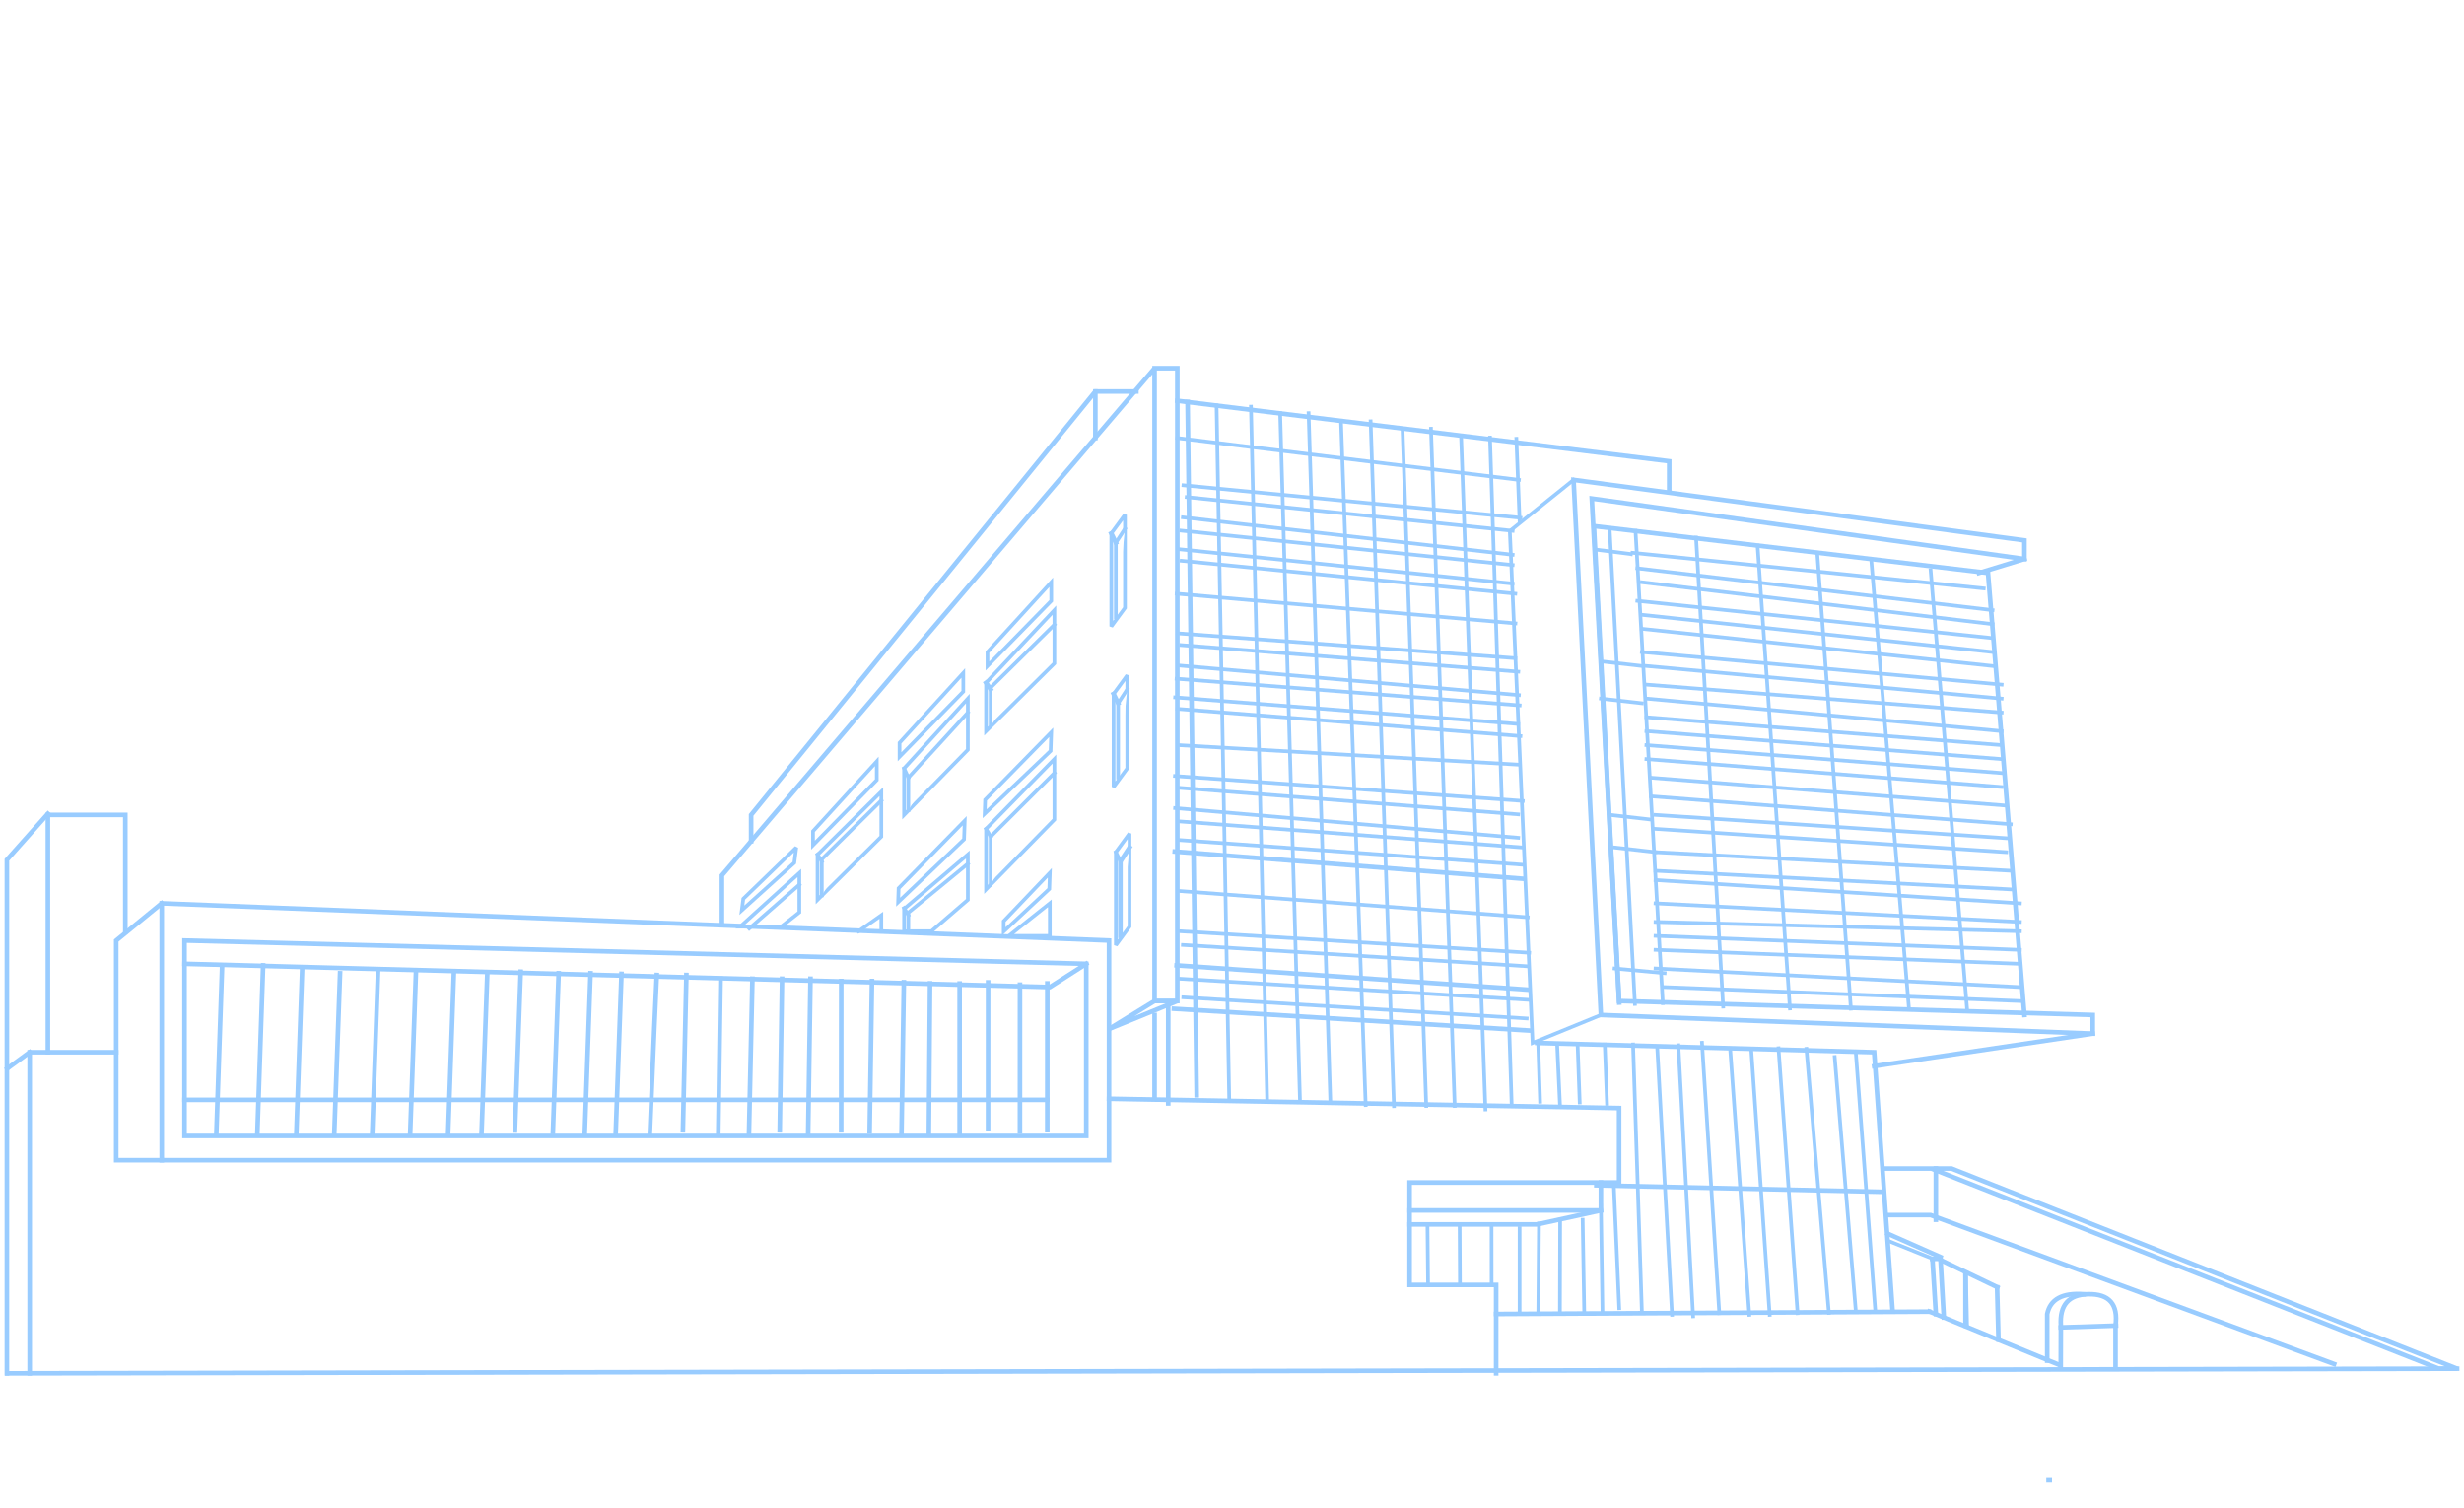 <?xml version="1.0" standalone="no"?><!-- Generator: Gravit.io --><svg xmlns="http://www.w3.org/2000/svg" xmlns:xlink="http://www.w3.org/1999/xlink" style="isolation:isolate" viewBox="-0.575 0 562.151 344.075" width="562.151" height="344.075"><g style="isolation:isolate" id="Layer 0"><line x1="238.367" y1="224.344" x2="238.359" y2="257.837" vector-effect="non-scaling-stroke" stroke-width="1.05" stroke="rgb(153,204,255)" stroke-linejoin="miter" stroke-linecap="square" stroke-miterlimit="3"/><line x1="126.886" y1="222.03" x2="125.575" y2="258.257" vector-effect="non-scaling-stroke" stroke-width="1.05" stroke="rgb(153,204,255)" stroke-linejoin="miter" stroke-linecap="square" stroke-miterlimit="3"/><line x1="134.159" y1="222.03" x2="132.848" y2="258.395" vector-effect="non-scaling-stroke" stroke-width="1.05" stroke="rgb(153,204,255)" stroke-linejoin="miter" stroke-linecap="square" stroke-miterlimit="3"/><line x1="118.227" y1="221.676" x2="116.916" y2="257.904" vector-effect="non-scaling-stroke" stroke-width="1.05" stroke="rgb(153,204,255)" stroke-linejoin="miter" stroke-linecap="square" stroke-miterlimit="3"/><line x1="110.607" y1="222.03" x2="109.297" y2="258.395" vector-effect="non-scaling-stroke" stroke-width="1.05" stroke="rgb(153,204,255)" stroke-linejoin="miter" stroke-linecap="square" stroke-miterlimit="3"/><line x1="102.988" y1="221.676" x2="101.677" y2="258.395" vector-effect="non-scaling-stroke" stroke-width="1.05" stroke="rgb(153,204,255)" stroke-linejoin="miter" stroke-linecap="square" stroke-miterlimit="3"/><line x1="85.671" y1="221.676" x2="84.36" y2="258.395" vector-effect="non-scaling-stroke" stroke-width="1.05" stroke="rgb(153,204,255)" stroke-linejoin="miter" stroke-linecap="square" stroke-miterlimit="3"/><line x1="77.012" y1="222.03" x2="75.701" y2="258.395" vector-effect="non-scaling-stroke" stroke-width="1.05" stroke="rgb(153,204,255)" stroke-linejoin="miter" stroke-linecap="square" stroke-miterlimit="3"/><line x1="68.353" y1="221.323" x2="67.043" y2="258.395" vector-effect="non-scaling-stroke" stroke-width="1.05" stroke="rgb(153,204,255)" stroke-linejoin="miter" stroke-linecap="square" stroke-miterlimit="3"/><line x1="59.458" y1="220.238" x2="58.147" y2="258.395" vector-effect="non-scaling-stroke" stroke-width="1.05" stroke="rgb(153,204,255)" stroke-linejoin="miter" stroke-linecap="square" stroke-miterlimit="3"/><line x1="50.106" y1="220.238" x2="48.796" y2="258.395" vector-effect="non-scaling-stroke" stroke-width="1.05" stroke="rgb(153,204,255)" stroke-linejoin="miter" stroke-linecap="square" stroke-miterlimit="3"/><line x1="94.329" y1="221.676" x2="93.018" y2="258.395" vector-effect="non-scaling-stroke" stroke-width="1.05" stroke="rgb(153,204,255)" stroke-linejoin="miter" stroke-linecap="square" stroke-miterlimit="3"/><line x1="198.364" y1="223.813" x2="197.833" y2="258.129" vector-effect="non-scaling-stroke" stroke-width="1.05" stroke="rgb(153,204,255)" stroke-linejoin="miter" stroke-linecap="square" stroke-miterlimit="3"/><line x1="171.09" y1="223.282" x2="170.31" y2="258.315" vector-effect="non-scaling-stroke" stroke-width="1.05" stroke="rgb(153,204,255)" stroke-linejoin="miter" stroke-linecap="square" stroke-miterlimit="3"/><line x1="163.817" y1="223.282" x2="163.297" y2="258.315" vector-effect="non-scaling-stroke" stroke-width="1.05" stroke="rgb(153,204,255)" stroke-linejoin="miter" stroke-linecap="square" stroke-miterlimit="3"/><line x1="156.024" y1="222.433" x2="155.233" y2="257.864" vector-effect="non-scaling-stroke" stroke-width="1.05" stroke="rgb(153,204,255)" stroke-linejoin="miter" stroke-linecap="square" stroke-miterlimit="3"/><path d=" M 149.27 222.433 L 148.707 234.632 L 147.7 258.395" fill="none" vector-effect="non-scaling-stroke" stroke-width="1.05" stroke="rgb(153,204,255)" stroke-linejoin="miter" stroke-linecap="square" stroke-miterlimit="3"/><line x1="141.218" y1="222.167" x2="139.907" y2="258.395" vector-effect="non-scaling-stroke" stroke-width="1.05" stroke="rgb(153,204,255)" stroke-linejoin="miter" stroke-linecap="square" stroke-miterlimit="3"/><line x1="177.843" y1="223.282" x2="177.312" y2="257.864" vector-effect="non-scaling-stroke" stroke-width="1.05" stroke="rgb(153,204,255)" stroke-linejoin="miter" stroke-linecap="square" stroke-miterlimit="3"/><line x1="184.337" y1="223.282" x2="183.806" y2="258.395" vector-effect="non-scaling-stroke" stroke-width="1.05" stroke="rgb(153,204,255)" stroke-linejoin="miter" stroke-linecap="square" stroke-miterlimit="3"/><line x1="191.351" y1="223.813" x2="191.339" y2="257.864" vector-effect="non-scaling-stroke" stroke-width="1.05" stroke="rgb(153,204,255)" stroke-linejoin="miter" stroke-linecap="square" stroke-miterlimit="3"/><line x1="205.638" y1="224.078" x2="205.106" y2="258.395" vector-effect="non-scaling-stroke" stroke-width="1.05" stroke="rgb(153,204,255)" stroke-linejoin="miter" stroke-linecap="square" stroke-miterlimit="3"/><line x1="211.612" y1="224.344" x2="211.34" y2="258.395" vector-effect="non-scaling-stroke" stroke-width="1.05" stroke="rgb(153,204,255)" stroke-linejoin="miter" stroke-linecap="square" stroke-miterlimit="3"/><line x1="218.362" y1="224.37" x2="218.362" y2="258.395" vector-effect="non-scaling-stroke" stroke-width="1.05" stroke="rgb(153,204,255)" stroke-linejoin="miter" stroke-linecap="square" stroke-miterlimit="3"/><line x1="224.856" y1="224.105" x2="224.848" y2="257.598" vector-effect="non-scaling-stroke" stroke-width="1.05" stroke="rgb(153,204,255)" stroke-linejoin="miter" stroke-linecap="square" stroke-miterlimit="3"/><line x1="232.129" y1="224.636" x2="232.121" y2="258.129" vector-effect="non-scaling-stroke" stroke-width="1.05" stroke="rgb(153,204,255)" stroke-linejoin="miter" stroke-linecap="square" stroke-miterlimit="3"/><line x1="367.623" y1="270.683" x2="368.844" y2="298.444" vector-effect="non-scaling-stroke" stroke-width="0.84" stroke="rgb(153,204,255)" stroke-linejoin="miter" stroke-linecap="square" stroke-miterlimit="3"/><line x1="360.506" y1="278.273" x2="360.868" y2="299.502" vector-effect="non-scaling-stroke" stroke-width="0.84" stroke="rgb(153,204,255)" stroke-linejoin="miter" stroke-linecap="square" stroke-miterlimit="3"/><line x1="364.662" y1="275.088" x2="365.024" y2="299.502" vector-effect="non-scaling-stroke" stroke-width="0.84" stroke="rgb(153,204,255)" stroke-linejoin="miter" stroke-linecap="square" stroke-miterlimit="3"/><line x1="372.558" y1="121.103" x2="378.793" y2="228.856" vector-effect="non-scaling-stroke" stroke-width="0.84" stroke="rgb(153,204,255)" stroke-linejoin="miter" stroke-linecap="square" stroke-miterlimit="3"/><line x1="284.825" y1="92.774" x2="288.524" y2="250.921" vector-effect="non-scaling-stroke" stroke-width="0.84" stroke="rgb(153,204,255)" stroke-linejoin="miter" stroke-linecap="square" stroke-miterlimit="3"/><line x1="439.888" y1="130.074" x2="448.198" y2="230.078" vector-effect="non-scaling-stroke" stroke-width="0.84" stroke="rgb(153,204,255)" stroke-linejoin="miter" stroke-linecap="square" stroke-miterlimit="3"/><line x1="414.037" y1="126.382" x2="421.705" y2="230.129" vector-effect="non-scaling-stroke" stroke-width="0.84" stroke="rgb(153,204,255)" stroke-linejoin="miter" stroke-linecap="square" stroke-miterlimit="3"/><line x1="426.38" y1="128.216" x2="434.952" y2="230.144" vector-effect="non-scaling-stroke" stroke-width="0.84" stroke="rgb(153,204,255)" stroke-linejoin="miter" stroke-linecap="square" stroke-miterlimit="3"/><line x1="400.404" y1="124.5" x2="407.789" y2="230.078" vector-effect="non-scaling-stroke" stroke-width="0.84" stroke="rgb(153,204,255)" stroke-linejoin="miter" stroke-linecap="square" stroke-miterlimit="3"/><line x1="366.649" y1="120.484" x2="372.425" y2="229.05" vector-effect="non-scaling-stroke" stroke-width="0.84" stroke="rgb(153,204,255)" stroke-linejoin="miter" stroke-linecap="square" stroke-miterlimit="3"/><line x1="386.378" y1="122.642" x2="392.56" y2="229.652" vector-effect="non-scaling-stroke" stroke-width="0.84" stroke="rgb(153,204,255)" stroke-linejoin="miter" stroke-linecap="square" stroke-miterlimit="3"/><line x1="363.069" y1="120.165" x2="368.844" y2="228.732" vector-effect="non-scaling-stroke" stroke-width="1.05" stroke="rgb(153,204,255)" stroke-linejoin="miter" stroke-linecap="square" stroke-miterlimit="3"/><line x1="267.892" y1="135.447" x2="345.163" y2="142.217" vector-effect="non-scaling-stroke" stroke-width="0.84" stroke="rgb(153,204,255)" stroke-linejoin="miter" stroke-linecap="square" stroke-miterlimit="3"/><line x1="268.106" y1="144.484" x2="345.14" y2="150.163" vector-effect="non-scaling-stroke" stroke-width="0.84" stroke="rgb(153,204,255)" stroke-linejoin="miter" stroke-linecap="square" stroke-miterlimit="3"/><line x1="269.429" y1="110.708" x2="346.321" y2="118.129" vector-effect="non-scaling-stroke" stroke-width="0.84" stroke="rgb(153,204,255)" stroke-linejoin="miter" stroke-linecap="square" stroke-miterlimit="3"/><line x1="267.496" y1="177.032" x2="346.851" y2="182.729" vector-effect="non-scaling-stroke" stroke-width="0.84" stroke="rgb(153,204,255)" stroke-linejoin="miter" stroke-linecap="square" stroke-miterlimit="3"/><line x1="268.54" y1="212.454" x2="348.295" y2="217.359" vector-effect="non-scaling-stroke" stroke-width="0.84" stroke="rgb(153,204,255)" stroke-linejoin="miter" stroke-linecap="square" stroke-miterlimit="3"/><line x1="268.904" y1="147.165" x2="345.82" y2="153.238" vector-effect="non-scaling-stroke" stroke-width="0.84" stroke="rgb(153,204,255)" stroke-linejoin="miter" stroke-linecap="square" stroke-miterlimit="3"/><line x1="270.168" y1="113.407" x2="344.53" y2="121.103" vector-effect="non-scaling-stroke" stroke-width="0.84" stroke="rgb(153,204,255)" stroke-linejoin="miter" stroke-linecap="square" stroke-miterlimit="3"/><line x1="268.293" y1="179.714" x2="345.795" y2="185.786" vector-effect="non-scaling-stroke" stroke-width="0.84" stroke="rgb(153,204,255)" stroke-linejoin="miter" stroke-linecap="square" stroke-miterlimit="3"/><line x1="269.299" y1="215.583" x2="347.578" y2="220.423" vector-effect="non-scaling-stroke" stroke-width="0.84" stroke="rgb(153,204,255)" stroke-linejoin="miter" stroke-linecap="square" stroke-miterlimit="3"/><line x1="267.865" y1="154.845" x2="346.126" y2="160.917" vector-effect="non-scaling-stroke" stroke-width="0.84" stroke="rgb(153,204,255)" stroke-linejoin="miter" stroke-linecap="square" stroke-miterlimit="3"/><line x1="268.963" y1="121.061" x2="344.53" y2="128.903" vector-effect="non-scaling-stroke" stroke-width="0.84" stroke="rgb(153,204,255)" stroke-linejoin="miter" stroke-linecap="square" stroke-miterlimit="3"/><line x1="268.54" y1="187.393" x2="346.851" y2="193.345" vector-effect="non-scaling-stroke" stroke-width="0.84" stroke="rgb(153,204,255)" stroke-linejoin="miter" stroke-linecap="square" stroke-miterlimit="3"/><line x1="268.54" y1="223.282" x2="348.002" y2="228.096" vector-effect="non-scaling-stroke" stroke-width="0.84" stroke="rgb(153,204,255)" stroke-linejoin="miter" stroke-linecap="square" stroke-miterlimit="3"/><line x1="268.135" y1="151.809" x2="345.959" y2="158.579" vector-effect="non-scaling-stroke" stroke-width="0.84" stroke="rgb(153,204,255)" stroke-linejoin="miter" stroke-linecap="square" stroke-miterlimit="3"/><line x1="269.299" y1="118.032" x2="344.53" y2="126.561" vector-effect="non-scaling-stroke" stroke-width="0.84" stroke="rgb(153,204,255)" stroke-linejoin="miter" stroke-linecap="square" stroke-miterlimit="3"/><line x1="267.525" y1="184.357" x2="345.795" y2="191.127" vector-effect="non-scaling-stroke" stroke-width="0.84" stroke="rgb(153,204,255)" stroke-linejoin="miter" stroke-linecap="square" stroke-miterlimit="3"/><line x1="267.865" y1="220.238" x2="347.799" y2="225.761" vector-effect="non-scaling-stroke" stroke-width="1.05" stroke="rgb(153,204,255)" stroke-linejoin="miter" stroke-linecap="square" stroke-miterlimit="3"/><line x1="267.534" y1="159.098" x2="345.795" y2="165.17" vector-effect="non-scaling-stroke" stroke-width="0.84" stroke="rgb(153,204,255)" stroke-linejoin="miter" stroke-linecap="square" stroke-miterlimit="3"/><line x1="268.54" y1="125.306" x2="344.53" y2="133.147" vector-effect="non-scaling-stroke" stroke-width="0.84" stroke="rgb(153,204,255)" stroke-linejoin="miter" stroke-linecap="square" stroke-miterlimit="3"/><line x1="268.54" y1="191.646" x2="346.851" y2="197.283" vector-effect="non-scaling-stroke" stroke-width="0.84" stroke="rgb(153,204,255)" stroke-linejoin="miter" stroke-linecap="square" stroke-miterlimit="3"/><line x1="269.391" y1="227.535" x2="347.736" y2="232.354" vector-effect="non-scaling-stroke" stroke-width="0.84" stroke="rgb(153,204,255)" stroke-linejoin="miter" stroke-linecap="square" stroke-miterlimit="3"/><line x1="268.061" y1="161.715" x2="346.312" y2="167.927" vector-effect="non-scaling-stroke" stroke-width="0.84" stroke="rgb(153,204,255)" stroke-linejoin="miter" stroke-linecap="square" stroke-miterlimit="3"/><line x1="269.011" y1="127.934" x2="345.14" y2="135.447" vector-effect="non-scaling-stroke" stroke-width="0.84" stroke="rgb(153,204,255)" stroke-linejoin="miter" stroke-linecap="square" stroke-miterlimit="3"/><line x1="267.451" y1="194.264" x2="346.851" y2="200.476" vector-effect="non-scaling-stroke" stroke-width="1.05" stroke="rgb(153,204,255)" stroke-linejoin="miter" stroke-linecap="square" stroke-miterlimit="3"/><line x1="267.254" y1="230.144" x2="348.295" y2="235.102" vector-effect="non-scaling-stroke" stroke-width="1.05" stroke="rgb(153,204,255)" stroke-linejoin="miter" stroke-linecap="square" stroke-miterlimit="3"/><line x1="268.293" y1="169.99" x2="345.959" y2="174.448" vector-effect="non-scaling-stroke" stroke-width="0.84" stroke="rgb(153,204,255)" stroke-linejoin="miter" stroke-linecap="square" stroke-miterlimit="3"/><line x1="268.54" y1="203.276" x2="347.974" y2="209.269" vector-effect="non-scaling-stroke" stroke-width="0.84" stroke="rgb(153,204,255)" stroke-linejoin="miter" stroke-linecap="square" stroke-miterlimit="3"/><line x1="268.032" y1="99.924" x2="345.959" y2="109.478" vector-effect="non-scaling-stroke" stroke-width="0.84" stroke="rgb(153,204,255)" stroke-linejoin="miter" stroke-linecap="square" stroke-miterlimit="3"/><line x1="41.522" y1="250.921" x2="238.367" y2="250.921" vector-effect="non-scaling-stroke" stroke-width="1.05" stroke="rgb(153,204,255)" stroke-linejoin="miter" stroke-linecap="square" stroke-miterlimit="3"/><path d=" M 430.121 277.211 L 439.888 277.211 L 531.946 311.183" fill="none" vector-effect="non-scaling-stroke" stroke-width="1.05" stroke="rgb(153,204,255)" stroke-linejoin="miter" stroke-linecap="square" stroke-miterlimit="3"/></g><g style="isolation:isolate" id="Layer 1"><path d=" M 358.428 109.478 L 364.662 231.563 L 476.877 235.809 L 476.877 231.563 L 368.818 228.378 L 362.584 113.725 L 461.292 127.526 L 461.292 123.279 L 358.428 109.478 Z " fill="none" vector-effect="non-scaling-stroke" stroke-width="1.05" stroke="rgb(153,204,255)" stroke-linejoin="miter" stroke-linecap="square" stroke-miterlimit="3"/><path d=" M 461.292 231.563 L 452.98 130.71 L 363.623 120.094" fill="none" vector-effect="non-scaling-stroke" stroke-width="1.05" stroke="rgb(153,204,255)" stroke-linejoin="miter" stroke-linecap="square" stroke-miterlimit="3"/><line x1="461.292" y1="127.526" x2="450.901" y2="130.71" vector-effect="non-scaling-stroke" stroke-width="1.05" stroke="rgb(153,204,255)" stroke-linejoin="miter" stroke-linecap="square" stroke-miterlimit="3"/><path d=" M 380.247 111.602 L 380.247 105.232 L 268.032 91.431" fill="none" vector-effect="non-scaling-stroke" stroke-width="1.05" stroke="rgb(153,204,255)" stroke-linejoin="miter" stroke-linecap="square" stroke-miterlimit="3"/><path d=" M 164.128 210.331 L 164.128 199.715 L 170.792 191.903 L 262.836 84 L 268.032 84 L 268.032 228.378 L 262.836 228.378 L 262.836 84" fill="none" vector-effect="non-scaling-stroke" stroke-width="1.05" stroke="rgb(153,204,255)" stroke-linejoin="miter" stroke-linecap="square" stroke-miterlimit="3"/><path d=" M 252.446 234.747 L 262.836 228.378 L 268.032 228.378 L 252.446 234.747 Z " fill="none" vector-effect="non-scaling-stroke" stroke-width="1.05" stroke="rgb(153,204,255)" stroke-linejoin="miter" stroke-linecap="square" stroke-miterlimit="3"/><path d=" M 258.68 89.308 L 249.329 89.308 L 170.792 185.914 L 170.792 191.903" fill="none" vector-effect="non-scaling-stroke" stroke-width="1.05" stroke="rgb(153,204,255)" stroke-linejoin="miter" stroke-linecap="square" stroke-miterlimit="3"/><line x1="249.329" y1="89.308" x2="249.329" y2="99.924" vector-effect="non-scaling-stroke" stroke-width="1.05" stroke="rgb(153,204,255)" stroke-linejoin="miter" stroke-linecap="square" stroke-miterlimit="3"/><path d=" M 321.022 276.15 L 364.662 276.15 L 364.662 269.78" fill="none" vector-effect="non-scaling-stroke" stroke-width="1.05" stroke="rgb(153,204,255)" stroke-linejoin="miter" stroke-linecap="square" stroke-miterlimit="3"/><path d=" M 321.022 279.335 L 350.115 279.335 L 364.662 276.15" fill="none" vector-effect="non-scaling-stroke" stroke-width="1.05" stroke="rgb(153,204,255)" stroke-linejoin="miter" stroke-linecap="square" stroke-miterlimit="3"/><path d=" M 358.428 109.478 L 343.881 121.156 L 349.076 237.932 L 364.662 231.563" fill="none" vector-effect="non-scaling-stroke" stroke-width="0.84" stroke="rgb(153,204,255)" stroke-linejoin="miter" stroke-linecap="square" stroke-miterlimit="3"/><path d=" M 350.115 237.932 L 427.004 240.055 L 431.225 299.16" fill="none" vector-effect="non-scaling-stroke" stroke-width="1.05" stroke="rgb(153,204,255)" stroke-linejoin="miter" stroke-linecap="square" stroke-miterlimit="3"/><line x1="476.877" y1="235.809" x2="427.004" y2="243.24" vector-effect="non-scaling-stroke" stroke-width="1.05" stroke="rgb(153,204,255)" stroke-linejoin="miter" stroke-linecap="square" stroke-miterlimit="3"/><path d=" M 340.764 313.306 L 340.764 293.136 L 321.022 293.136 L 321.022 269.78 L 368.818 269.78 L 368.818 252.795 L 252.446 250.671" fill="none" vector-effect="non-scaling-stroke" stroke-width="1.05" stroke="rgb(153,204,255)" stroke-linejoin="miter" stroke-linecap="square" stroke-miterlimit="3"/><line x1="262.836" y1="231.563" x2="262.836" y2="250.671" vector-effect="non-scaling-stroke" stroke-width="1.05" stroke="rgb(153,204,255)" stroke-linejoin="miter" stroke-linecap="square" stroke-miterlimit="3"/><line x1="265.954" y1="229.439" x2="265.954" y2="251.733" vector-effect="non-scaling-stroke" stroke-width="1.05" stroke="rgb(153,204,255)" stroke-linejoin="miter" stroke-linecap="square" stroke-miterlimit="3"/><line x1="340.764" y1="299.771" x2="439.524" y2="299.24" vector-effect="non-scaling-stroke" stroke-width="1.05" stroke="rgb(153,204,255)" stroke-linejoin="miter" stroke-linecap="square" stroke-miterlimit="3"/><line x1="430.121" y1="281.458" x2="442.122" y2="286.766" vector-effect="non-scaling-stroke" stroke-width="1.05" stroke="rgb(153,204,255)" stroke-linejoin="miter" stroke-linecap="square" stroke-miterlimit="3"/><line x1="430.121" y1="283.05" x2="440.044" y2="287.031" vector-effect="non-scaling-stroke" stroke-width="0.84" stroke="rgb(153,204,255)" stroke-linejoin="miter" stroke-linecap="square" stroke-miterlimit="3"/><line x1="440.303" y1="287.297" x2="441.083" y2="299.771" vector-effect="non-scaling-stroke" stroke-width="1.05" stroke="rgb(153,204,255)" stroke-linejoin="miter" stroke-linecap="square" stroke-miterlimit="3"/><line x1="442.122" y1="287.031" x2="442.901" y2="300.567" vector-effect="non-scaling-stroke" stroke-width="1.05" stroke="rgb(153,204,255)" stroke-linejoin="miter" stroke-linecap="square" stroke-miterlimit="3"/><line x1="440.251" y1="287.204" x2="442.135" y2="287.191" vector-effect="non-scaling-stroke" stroke-width="1.05" stroke="rgb(153,204,255)" stroke-linejoin="miter" stroke-linecap="square" stroke-miterlimit="3"/><line x1="442.381" y1="287.562" x2="455.11" y2="293.666" vector-effect="non-scaling-stroke" stroke-width="1.05" stroke="rgb(153,204,255)" stroke-linejoin="miter" stroke-linecap="square" stroke-miterlimit="3"/><defs><filter id="17jTVPDeHNRFHr6TeuoK6QcJPDACxK3R" x="-200%" y="-200%" width="400%" height="400%"><feGaussianBlur xmlns="http://www.w3.org/2000/svg" stdDeviation="2.147"/></filter></defs><g filter="url(#17jTVPDeHNRFHr6TeuoK6QcJPDACxK3R)"><line x1="447.849" y1="290.521" x2="448.096" y2="302.425" vector-effect="non-scaling-stroke" stroke-width="1.05" stroke="rgb(153,204,255)" stroke-linejoin="miter" stroke-linecap="square" stroke-miterlimit="3"/></g><line x1="467.058" y1="337.723" x2="466.799" y2="337.723" vector-effect="non-scaling-stroke" stroke-width="1.05" stroke="rgb(153,204,255)" stroke-linejoin="miter" stroke-linecap="square" stroke-miterlimit="3"/><line x1="455.058" y1="293.706" x2="455.369" y2="305.609" vector-effect="non-scaling-stroke" stroke-width="1.05" stroke="rgb(153,204,255)" stroke-linejoin="miter" stroke-linecap="square" stroke-miterlimit="3"/><path d=" M 36.327 264.696 L 252.446 264.696 L 252.446 214.577 L 36.327 206.084 L 36.327 264.696 Z " fill="none" vector-effect="non-scaling-stroke" stroke-width="1.05" stroke="rgb(153,204,255)" stroke-linejoin="miter" stroke-linecap="square" stroke-miterlimit="3"/><path d=" M 247.251 219.885 L 41.522 214.577 L 41.522 259.164 L 247.251 259.164 L 247.251 219.885 Z " fill="none" vector-effect="non-scaling-stroke" stroke-width="1.05" stroke="rgb(153,204,255)" stroke-linejoin="miter" stroke-linecap="square" stroke-miterlimit="3"/><path d=" M 247.251 219.885 L 238.939 225.193 L 41.522 219.885" fill="none" vector-effect="non-scaling-stroke" stroke-width="1.05" stroke="rgb(153,204,255)" stroke-linejoin="miter" stroke-linecap="square" stroke-miterlimit="3"/><path d=" M 36.327 206.084 L 25.937 214.577 L 25.937 264.696 L 36.327 264.696" fill="none" vector-effect="non-scaling-stroke" stroke-width="1.05" stroke="rgb(153,204,255)" stroke-linejoin="miter" stroke-linecap="square" stroke-miterlimit="3"/><path d=" M 28.015 212.513 L 28.015 185.914 L 10.351 185.914 L 10.351 240.055" fill="none" vector-effect="non-scaling-stroke" stroke-width="1.05" stroke="rgb(153,204,255)" stroke-linejoin="miter" stroke-linecap="square" stroke-miterlimit="3"/><path d=" M 25.937 240.055 L 6.195 240.055 L 6.195 313.306" fill="none" vector-effect="non-scaling-stroke" stroke-width="1.05" stroke="rgb(153,204,255)" stroke-linejoin="miter" stroke-linecap="square" stroke-miterlimit="3"/><line x1="6.195" y1="240.055" x2="1.084" y2="243.785" vector-effect="non-scaling-stroke" stroke-width="1.05" stroke="rgb(153,204,255)" stroke-linejoin="miter" stroke-linecap="square" stroke-miterlimit="3"/><line x1="447.849" y1="290.521" x2="447.849" y2="302.425" vector-effect="non-scaling-stroke" stroke-width="1.05" stroke="rgb(153,204,255)" stroke-linejoin="miter" stroke-linecap="square" stroke-miterlimit="3"/><path d=" M 466.487 310.409 L 466.487 299.771 Q 467.526 294.728 474.799 295.259" fill="none" vector-effect="non-scaling-stroke" stroke-width="1.05" stroke="rgb(153,204,255)" stroke-linejoin="miter" stroke-linecap="square" stroke-miterlimit="3"/><path d=" M 469.574 312.244 L 469.604 302.425 Q 469.142 295.396 475.838 295.259 Q 483.042 295.111 482.072 302.425 L 482.072 312.244" fill="none" vector-effect="non-scaling-stroke" stroke-width="1.05" stroke="rgb(153,204,255)" stroke-linejoin="miter" stroke-linecap="square" stroke-miterlimit="3"/><line x1="469.574" y1="302.832" x2="482.188" y2="302.425" vector-effect="non-scaling-stroke" stroke-width="1.05" stroke="rgb(153,204,255)" stroke-linejoin="miter" stroke-linecap="square" stroke-miterlimit="3"/><line x1="560" y1="312.244" x2="1.084" y2="313.306" vector-effect="non-scaling-stroke" stroke-width="1.05" stroke="rgb(153,204,255)" stroke-linejoin="miter" stroke-linecap="square" stroke-miterlimit="3"/><path d=" M 429.082 266.595 L 440.044 266.595 L 555.844 312.244 L 560 312.244 L 444.667 266.595 L 439.524 266.595" fill="none" vector-effect="non-scaling-stroke" stroke-width="1.05" stroke="rgb(153,204,255)" stroke-linejoin="miter" stroke-linecap="square" stroke-miterlimit="3"/><line x1="441.083" y1="266.595" x2="441.083" y2="278.273" vector-effect="non-scaling-stroke" stroke-width="1.05" stroke="rgb(153,204,255)" stroke-linejoin="miter" stroke-linecap="square" stroke-miterlimit="3"/><path d=" M 239.261 132.834 L 239.261 137.08 L 224.714 151.943 L 224.714 148.758 L 239.261 132.834 Z " fill="none" vector-effect="non-scaling-stroke" stroke-width="0.84" stroke="rgb(153,204,255)" stroke-linejoin="miter" stroke-linecap="square" stroke-miterlimit="3"/><path d=" M 219.197 153.535 L 219.197 157.781 L 204.651 172.644 L 204.651 169.459 L 219.197 153.535 Z " fill="none" vector-effect="non-scaling-stroke" stroke-width="0.84" stroke="rgb(153,204,255)" stroke-linejoin="miter" stroke-linecap="square" stroke-miterlimit="3"/><path d=" M 199.455 173.705 L 199.455 177.952 L 184.909 192.814 L 184.909 189.629 L 199.455 173.705 Z " fill="none" vector-effect="non-scaling-stroke" stroke-width="0.84" stroke="rgb(153,204,255)" stroke-linejoin="miter" stroke-linecap="square" stroke-miterlimit="3"/><path d=" M 173.799 200.413 L 181.091 193.353 L 180.642 196.845 L 168.672 207.669 L 169.009 205.05 L 173.799 200.413 Z " fill="none" vector-effect="non-scaling-stroke" stroke-width="0.84" stroke="rgb(153,204,255)" stroke-linejoin="miter" stroke-linecap="square" stroke-miterlimit="3"/><path d=" M 239.261 167.07 L 239.116 171.314 L 224.07 185.649 L 224.179 182.466 L 239.261 167.07 Z " fill="none" vector-effect="non-scaling-stroke" stroke-width="0.84" stroke="rgb(153,204,255)" stroke-linejoin="miter" stroke-linecap="square" stroke-miterlimit="3"/><path d=" M 219.519 187.24 L 219.374 191.484 L 204.329 205.818 L 204.437 202.636 L 219.519 187.24 Z " fill="none" vector-effect="non-scaling-stroke" stroke-width="0.84" stroke="rgb(153,204,255)" stroke-linejoin="miter" stroke-linecap="square" stroke-miterlimit="3"/><path d=" M 238.939 199.124 L 238.813 202.81 L 228.414 212.513 L 228.414 210.157 L 238.939 199.124 Z " fill="none" vector-effect="non-scaling-stroke" stroke-width="0.84" stroke="rgb(153,204,255)" stroke-linejoin="miter" stroke-linecap="square" stroke-miterlimit="3"/><path d=" M 10.351 185.649 L 1 196.15 L 1 313.306" fill="none" vector-effect="non-scaling-stroke" stroke-width="1.05" stroke="rgb(153,204,255)" stroke-linejoin="miter" stroke-linecap="square" stroke-miterlimit="3"/></g><g style="isolation:isolate" id="Layer 2"><line x1="276.978" y1="92.499" x2="279.866" y2="250.665" vector-effect="non-scaling-stroke" stroke-width="0.84" stroke="rgb(153,204,255)" stroke-linejoin="miter" stroke-linecap="square" stroke-miterlimit="3"/><line x1="367.779" y1="193.345" x2="377.13" y2="194.407" vector-effect="non-scaling-stroke" stroke-width="0.84" stroke="rgb(153,204,255)" stroke-linejoin="miter" stroke-linecap="square" stroke-miterlimit="3"/><line x1="350.375" y1="238.728" x2="350.791" y2="251.361" vector-effect="non-scaling-stroke" stroke-width="0.84" stroke="rgb(153,204,255)" stroke-linejoin="miter" stroke-linecap="square" stroke-miterlimit="3"/><line x1="354.687" y1="238.357" x2="355.31" y2="251.733" vector-effect="non-scaling-stroke" stroke-width="0.84" stroke="rgb(153,204,255)" stroke-linejoin="miter" stroke-linecap="square" stroke-miterlimit="3"/><line x1="359.363" y1="238.675" x2="359.83" y2="251.521" vector-effect="non-scaling-stroke" stroke-width="0.84" stroke="rgb(153,204,255)" stroke-linejoin="miter" stroke-linecap="square" stroke-miterlimit="3"/><line x1="365.545" y1="238.304" x2="366.064" y2="251.839" vector-effect="non-scaling-stroke" stroke-width="0.84" stroke="rgb(153,204,255)" stroke-linejoin="miter" stroke-linecap="square" stroke-miterlimit="3"/><line x1="372" y1="238.277" x2="374.013" y2="299.213" vector-effect="non-scaling-stroke" stroke-width="0.84" stroke="rgb(153,204,255)" stroke-linejoin="miter" stroke-linecap="square" stroke-miterlimit="3"/><line x1="382.338" y1="238.463" x2="385.702" y2="300.301" vector-effect="non-scaling-stroke" stroke-width="0.84" stroke="rgb(153,204,255)" stroke-linejoin="miter" stroke-linecap="square" stroke-miterlimit="3"/><line x1="377.526" y1="239.14" x2="380.89" y2="299.97" vector-effect="non-scaling-stroke" stroke-width="0.84" stroke="rgb(153,204,255)" stroke-linejoin="miter" stroke-linecap="square" stroke-miterlimit="3"/><line x1="387.728" y1="237.892" x2="391.677" y2="299.585" vector-effect="non-scaling-stroke" stroke-width="0.84" stroke="rgb(153,204,255)" stroke-linejoin="miter" stroke-linecap="square" stroke-miterlimit="3"/><line x1="394.183" y1="239.688" x2="398.521" y2="299.97" vector-effect="non-scaling-stroke" stroke-width="0.84" stroke="rgb(153,204,255)" stroke-linejoin="miter" stroke-linecap="square" stroke-miterlimit="3"/><line x1="398.95" y1="239.273" x2="403.171" y2="299.97" vector-effect="non-scaling-stroke" stroke-width="0.84" stroke="rgb(153,204,255)" stroke-linejoin="miter" stroke-linecap="square" stroke-miterlimit="3"/><line x1="405.184" y1="239.14" x2="409.535" y2="299.585" vector-effect="non-scaling-stroke" stroke-width="0.84" stroke="rgb(153,204,255)" stroke-linejoin="miter" stroke-linecap="square" stroke-miterlimit="3"/><line x1="411.548" y1="239.273" x2="416.678" y2="299.518" vector-effect="non-scaling-stroke" stroke-width="0.84" stroke="rgb(153,204,255)" stroke-linejoin="miter" stroke-linecap="square" stroke-miterlimit="3"/><line x1="418.002" y1="241.138" x2="422.831" y2="299.213" vector-effect="non-scaling-stroke" stroke-width="0.84" stroke="rgb(153,204,255)" stroke-linejoin="miter" stroke-linecap="square" stroke-miterlimit="3"/><line x1="422.831" y1="240.277" x2="427.28" y2="299.257" vector-effect="non-scaling-stroke" stroke-width="0.84" stroke="rgb(153,204,255)" stroke-linejoin="miter" stroke-linecap="square" stroke-miterlimit="3"/><line x1="371.859" y1="126.117" x2="452.016" y2="134.243" vector-effect="non-scaling-stroke" stroke-width="0.84" stroke="rgb(153,204,255)" stroke-linejoin="miter" stroke-linecap="square" stroke-miterlimit="3"/><line x1="372.974" y1="129.649" x2="454.019" y2="139.203" vector-effect="non-scaling-stroke" stroke-width="0.84" stroke="rgb(153,204,255)" stroke-linejoin="miter" stroke-linecap="square" stroke-miterlimit="3"/><line x1="374.013" y1="132.834" x2="454.019" y2="142.388" vector-effect="non-scaling-stroke" stroke-width="0.84" stroke="rgb(153,204,255)" stroke-linejoin="miter" stroke-linecap="square" stroke-miterlimit="3"/><line x1="372.974" y1="137.08" x2="454.019" y2="145.573" vector-effect="non-scaling-stroke" stroke-width="0.84" stroke="rgb(153,204,255)" stroke-linejoin="miter" stroke-linecap="square" stroke-miterlimit="3"/><line x1="374.013" y1="140.265" x2="454.019" y2="148.758" vector-effect="non-scaling-stroke" stroke-width="0.84" stroke="rgb(153,204,255)" stroke-linejoin="miter" stroke-linecap="square" stroke-miterlimit="3"/><line x1="374.013" y1="143.45" x2="454.019" y2="151.943" vector-effect="non-scaling-stroke" stroke-width="0.84" stroke="rgb(153,204,255)" stroke-linejoin="miter" stroke-linecap="square" stroke-miterlimit="3"/><line x1="374.013" y1="148.758" x2="456.097" y2="156.189" vector-effect="non-scaling-stroke" stroke-width="0.84" stroke="rgb(153,204,255)" stroke-linejoin="miter" stroke-linecap="square" stroke-miterlimit="3"/><line x1="375.052" y1="151.943" x2="456.097" y2="159.374" vector-effect="non-scaling-stroke" stroke-width="0.84" stroke="rgb(153,204,255)" stroke-linejoin="miter" stroke-linecap="square" stroke-miterlimit="3"/><line x1="375.052" y1="156.189" x2="456.097" y2="162.559" vector-effect="non-scaling-stroke" stroke-width="0.84" stroke="rgb(153,204,255)" stroke-linejoin="miter" stroke-linecap="square" stroke-miterlimit="3"/><line x1="375.052" y1="159.374" x2="456.097" y2="166.805" vector-effect="non-scaling-stroke" stroke-width="0.84" stroke="rgb(153,204,255)" stroke-linejoin="miter" stroke-linecap="square" stroke-miterlimit="3"/><line x1="375.052" y1="163.62" x2="456.097" y2="169.99" vector-effect="non-scaling-stroke" stroke-width="0.84" stroke="rgb(153,204,255)" stroke-linejoin="miter" stroke-linecap="square" stroke-miterlimit="3"/><line x1="375.052" y1="166.805" x2="456.097" y2="173.175" vector-effect="non-scaling-stroke" stroke-width="0.84" stroke="rgb(153,204,255)" stroke-linejoin="miter" stroke-linecap="square" stroke-miterlimit="3"/><line x1="375.052" y1="169.99" x2="456.097" y2="176.359" vector-effect="non-scaling-stroke" stroke-width="0.84" stroke="rgb(153,204,255)" stroke-linejoin="miter" stroke-linecap="square" stroke-miterlimit="3"/><line x1="375.052" y1="173.175" x2="456.097" y2="179.544" vector-effect="non-scaling-stroke" stroke-width="0.84" stroke="rgb(153,204,255)" stroke-linejoin="miter" stroke-linecap="square" stroke-miterlimit="3"/><line x1="376.091" y1="177.421" x2="457.136" y2="183.791" vector-effect="non-scaling-stroke" stroke-width="0.84" stroke="rgb(153,204,255)" stroke-linejoin="miter" stroke-linecap="square" stroke-miterlimit="3"/><line x1="376.091" y1="181.667" x2="458.175" y2="188.037" vector-effect="non-scaling-stroke" stroke-width="0.84" stroke="rgb(153,204,255)" stroke-linejoin="miter" stroke-linecap="square" stroke-miterlimit="3"/><line x1="377.13" y1="185.914" x2="457.136" y2="191.222" vector-effect="non-scaling-stroke" stroke-width="0.84" stroke="rgb(153,204,255)" stroke-linejoin="miter" stroke-linecap="square" stroke-miterlimit="3"/><line x1="377.13" y1="189.099" x2="457.136" y2="194.407" vector-effect="non-scaling-stroke" stroke-width="0.84" stroke="rgb(153,204,255)" stroke-linejoin="miter" stroke-linecap="square" stroke-miterlimit="3"/><line x1="377.13" y1="198.653" x2="458.175" y2="202.899" vector-effect="non-scaling-stroke" stroke-width="0.84" stroke="rgb(153,204,255)" stroke-linejoin="miter" stroke-linecap="square" stroke-miterlimit="3"/><line x1="377.13" y1="200.776" x2="460.253" y2="206.084" vector-effect="non-scaling-stroke" stroke-width="0.84" stroke="rgb(153,204,255)" stroke-linejoin="miter" stroke-linecap="square" stroke-miterlimit="3"/><line x1="377.13" y1="206.084" x2="460.253" y2="210.331" vector-effect="non-scaling-stroke" stroke-width="0.84" stroke="rgb(153,204,255)" stroke-linejoin="miter" stroke-linecap="square" stroke-miterlimit="3"/><line x1="377.13" y1="210.331" x2="460.253" y2="212.454" vector-effect="non-scaling-stroke" stroke-width="0.84" stroke="rgb(153,204,255)" stroke-linejoin="miter" stroke-linecap="square" stroke-miterlimit="3"/><line x1="377.13" y1="213.515" x2="460.253" y2="216.7" vector-effect="non-scaling-stroke" stroke-width="0.84" stroke="rgb(153,204,255)" stroke-linejoin="miter" stroke-linecap="square" stroke-miterlimit="3"/><line x1="377.13" y1="216.7" x2="460.253" y2="219.885" vector-effect="non-scaling-stroke" stroke-width="0.84" stroke="rgb(153,204,255)" stroke-linejoin="miter" stroke-linecap="square" stroke-miterlimit="3"/><line x1="377.13" y1="220.947" x2="460.253" y2="225.193" vector-effect="non-scaling-stroke" stroke-width="0.84" stroke="rgb(153,204,255)" stroke-linejoin="miter" stroke-linecap="square" stroke-miterlimit="3"/><line x1="379.208" y1="225.193" x2="460.253" y2="228.378" vector-effect="non-scaling-stroke" stroke-width="0.84" stroke="rgb(153,204,255)" stroke-linejoin="miter" stroke-linecap="square" stroke-miterlimit="3"/><path d=" M 363.623 125.402 Q 372.065 126.464 371.935 126.464" fill="none" vector-effect="non-scaling-stroke" stroke-width="0.84" stroke="rgb(153,204,255)" stroke-linejoin="miter" stroke-linecap="square" stroke-miterlimit="3"/><line x1="374.013" y1="151.943" x2="364.662" y2="150.881" vector-effect="non-scaling-stroke" stroke-width="0.84" stroke="rgb(153,204,255)" stroke-linejoin="miter" stroke-linecap="square" stroke-miterlimit="3"/><line x1="374.013" y1="160.435" x2="364.662" y2="159.374" vector-effect="non-scaling-stroke" stroke-width="0.84" stroke="rgb(153,204,255)" stroke-linejoin="miter" stroke-linecap="square" stroke-miterlimit="3"/><line x1="366.74" y1="185.914" x2="376.091" y2="186.975" vector-effect="non-scaling-stroke" stroke-width="0.84" stroke="rgb(153,204,255)" stroke-linejoin="miter" stroke-linecap="square" stroke-miterlimit="3"/><line x1="377.13" y1="194.407" x2="458.175" y2="198.653" vector-effect="non-scaling-stroke" stroke-width="0.84" stroke="rgb(153,204,255)" stroke-linejoin="miter" stroke-linecap="square" stroke-miterlimit="3"/><line x1="367.779" y1="220.947" x2="379.208" y2="222.008" vector-effect="non-scaling-stroke" stroke-width="0.84" stroke="rgb(153,204,255)" stroke-linejoin="miter" stroke-linecap="square" stroke-miterlimit="3"/><line x1="429.082" y1="271.903" x2="363.623" y2="270.417" vector-effect="non-scaling-stroke" stroke-width="1.05" stroke="rgb(153,204,255)" stroke-linejoin="miter" stroke-linecap="square" stroke-miterlimit="3"/><line x1="325.1" y1="279.866" x2="325.23" y2="292.804" vector-effect="non-scaling-stroke" stroke-width="0.84" stroke="rgb(153,204,255)" stroke-linejoin="miter" stroke-linecap="square" stroke-miterlimit="3"/><line x1="332.439" y1="279.998" x2="332.504" y2="292.936" vector-effect="non-scaling-stroke" stroke-width="0.84" stroke="rgb(153,204,255)" stroke-linejoin="miter" stroke-linecap="square" stroke-miterlimit="3"/><line x1="339.712" y1="279.866" x2="339.725" y2="293.136" vector-effect="non-scaling-stroke" stroke-width="0.84" stroke="rgb(153,204,255)" stroke-linejoin="miter" stroke-linecap="square" stroke-miterlimit="3"/><line x1="346.115" y1="280.184" x2="346.115" y2="299.213" vector-effect="non-scaling-stroke" stroke-width="0.84" stroke="rgb(153,204,255)" stroke-linejoin="miter" stroke-linecap="square" stroke-miterlimit="3"/><line x1="350.531" y1="279.122" x2="350.375" y2="299.213" vector-effect="non-scaling-stroke" stroke-width="0.84" stroke="rgb(153,204,255)" stroke-linejoin="miter" stroke-linecap="square" stroke-miterlimit="3"/><line x1="355.362" y1="278.605" x2="355.31" y2="299.213" vector-effect="non-scaling-stroke" stroke-width="0.84" stroke="rgb(153,204,255)" stroke-linejoin="miter" stroke-linecap="square" stroke-miterlimit="3"/><line x1="270.369" y1="91.697" x2="272.447" y2="249.875" vector-effect="non-scaling-stroke" stroke-width="1.05" stroke="rgb(153,204,255)" stroke-linejoin="miter" stroke-linecap="square" stroke-miterlimit="3"/><line x1="319.401" y1="97.801" x2="324.815" y2="252.317" vector-effect="non-scaling-stroke" stroke-width="0.84" stroke="rgb(153,204,255)" stroke-linejoin="miter" stroke-linecap="square" stroke-miterlimit="3"/><line x1="332.784" y1="100.092" x2="338.322" y2="253.113" vector-effect="non-scaling-stroke" stroke-width="0.84" stroke="rgb(153,204,255)" stroke-linejoin="miter" stroke-linecap="square" stroke-miterlimit="3"/><line x1="339.361" y1="99.818" x2="344.297" y2="251.627" vector-effect="non-scaling-stroke" stroke-width="0.84" stroke="rgb(153,204,255)" stroke-linejoin="miter" stroke-linecap="square" stroke-miterlimit="3"/><line x1="345.377" y1="100.096" x2="346.115" y2="118.927" vector-effect="non-scaling-stroke" stroke-width="0.84" stroke="rgb(153,204,255)" stroke-linejoin="miter" stroke-linecap="square" stroke-miterlimit="3"/><line x1="325.895" y1="97.801" x2="331.309" y2="252.317" vector-effect="non-scaling-stroke" stroke-width="0.84" stroke="rgb(153,204,255)" stroke-linejoin="miter" stroke-linecap="square" stroke-miterlimit="3"/><line x1="312.128" y1="96.115" x2="317.448" y2="252.357" vector-effect="non-scaling-stroke" stroke-width="0.84" stroke="rgb(153,204,255)" stroke-linejoin="miter" stroke-linecap="square" stroke-miterlimit="3"/><line x1="305.374" y1="96.115" x2="310.996" y2="252.105" vector-effect="non-scaling-stroke" stroke-width="0.84" stroke="rgb(153,204,255)" stroke-linejoin="miter" stroke-linecap="square" stroke-miterlimit="3"/><line x1="297.977" y1="94.253" x2="302.943" y2="251.574" vector-effect="non-scaling-stroke" stroke-width="0.84" stroke="rgb(153,204,255)" stroke-linejoin="miter" stroke-linecap="square" stroke-miterlimit="3"/><line x1="291.493" y1="94.253" x2="296.002" y2="250.778" vector-effect="non-scaling-stroke" stroke-width="0.84" stroke="rgb(153,204,255)" stroke-linejoin="miter" stroke-linecap="square" stroke-miterlimit="3"/><line x1="439.602" y1="299.213" x2="469.02" y2="311.289" vector-effect="non-scaling-stroke" stroke-width="1.05" stroke="rgb(153,204,255)" stroke-linejoin="miter" stroke-linecap="square" stroke-miterlimit="3"/><path d=" M 239.978 139.203 L 224.392 155.764 L 224.392 166.805 L 239.978 151.348 L 239.978 139.203 Z " fill="rgb(255,255,255)" vector-effect="non-scaling-stroke" stroke-width="0.84" stroke="rgb(153,204,255)" stroke-linejoin="miter" stroke-linecap="square" stroke-miterlimit="3"/><path d=" M 239.978 173.175 L 224.392 189.099 L 224.392 202.899 L 239.978 186.975 L 239.978 173.175 Z " fill="rgb(255,255,255)" vector-effect="non-scaling-stroke" stroke-width="0.84" stroke="rgb(153,204,255)" stroke-linejoin="miter" stroke-linecap="square" stroke-miterlimit="3"/><path d=" M 220.236 159.374 L 205.69 175.298 L 205.69 185.914 L 220.236 171.051 L 220.236 159.374 Z " fill="rgb(255,255,255)" vector-effect="non-scaling-stroke" stroke-width="0.84" stroke="rgb(153,204,255)" stroke-linejoin="miter" stroke-linecap="square" stroke-miterlimit="3"/><path d=" M 220.236 194.937 L 205.69 207.355 L 205.69 212.454 L 211.924 212.454 L 220.236 205.288 L 220.236 194.937 Z " fill="rgb(255,255,255)" vector-effect="non-scaling-stroke" stroke-width="0.84" stroke="rgb(153,204,255)" stroke-linejoin="miter" stroke-linecap="square" stroke-miterlimit="3"/><path d=" M 200.494 180.606 L 185.948 194.99 L 185.948 205.288 L 200.494 190.871 L 200.494 180.606 Z " fill="rgb(255,255,255)" vector-effect="non-scaling-stroke" stroke-width="0.84" stroke="rgb(153,204,255)" stroke-linejoin="miter" stroke-linecap="square" stroke-miterlimit="3"/><path d=" M 181.792 199.168 L 168.284 211.408 L 177.636 211.408 L 181.792 208.144 L 181.792 199.168 Z " fill="rgb(255,255,255)" vector-effect="non-scaling-stroke" stroke-width="0.84" stroke="rgb(153,204,255)" stroke-linejoin="miter" stroke-linecap="square" stroke-miterlimit="3"/><path d=" M 239.978 142.515 L 225.431 156.868 L 225.431 165.701" fill="rgb(255,255,255)" vector-effect="non-scaling-stroke" stroke-width="0.84" stroke="rgb(153,204,255)" stroke-linejoin="miter" stroke-linecap="square" stroke-miterlimit="3"/><path d=" M 239.978 176.359 L 225.431 190.871 L 225.431 201.838" fill="rgb(255,255,255)" vector-effect="non-scaling-stroke" stroke-width="0.84" stroke="rgb(153,204,255)" stroke-linejoin="miter" stroke-linecap="square" stroke-miterlimit="3"/><path d=" M 220.236 162.559 L 206.659 177.421 L 206.659 184.852" fill="rgb(255,255,255)" vector-effect="non-scaling-stroke" stroke-width="0.84" stroke="rgb(153,204,255)" stroke-linejoin="miter" stroke-linecap="square" stroke-miterlimit="3"/><path d=" M 220.236 197.061 L 206.659 208.207 L 206.659 212.454" fill="rgb(255,255,255)" vector-effect="non-scaling-stroke" stroke-width="0.84" stroke="rgb(153,204,255)" stroke-linejoin="miter" stroke-linecap="square" stroke-miterlimit="3"/><path d=" M 200.494 182.633 L 186.918 196.02 L 186.918 204.258" fill="rgb(255,255,255)" vector-effect="non-scaling-stroke" stroke-width="0.84" stroke="rgb(153,204,255)" stroke-linejoin="miter" stroke-linecap="square" stroke-miterlimit="3"/><line x1="181.792" y1="201.838" x2="170.362" y2="211.826" vector-effect="non-scaling-stroke" stroke-width="0.84" stroke="rgb(153,204,255)" stroke-linejoin="miter" stroke-linecap="square" stroke-miterlimit="3"/><path d=" M 200.494 212.454 L 200.494 208.802 L 195.299 212.454" fill="none" vector-effect="non-scaling-stroke" stroke-width="0.84" stroke="rgb(153,204,255)" stroke-linejoin="miter" stroke-linecap="square" stroke-miterlimit="3"/><path d=" M 231.713 211.826 L 238.939 206.084 L 238.939 209.8 L 238.939 213.515 L 229.587 213.515 L 231.713 211.826 Z " fill="rgb(255,255,255)" vector-effect="non-scaling-stroke" stroke-width="0.84" stroke="rgb(153,204,255)" stroke-linejoin="miter" stroke-linecap="square" stroke-miterlimit="3"/><path d=" M 253.485 158.312 L 253.485 179.544 L 256.602 175.298 L 256.602 154.066 L 253.485 158.312 Z " fill="rgb(255,255,255)" vector-effect="non-scaling-stroke" stroke-width="0.84" stroke="rgb(153,204,255)" stroke-linejoin="miter" stroke-linecap="square" stroke-miterlimit="3"/><path d=" M 252.966 121.687 L 252.966 142.919 L 256.083 138.672 L 256.083 117.44 L 252.966 121.687 Z " fill="rgb(255,255,255)" vector-effect="non-scaling-stroke" stroke-width="0.84" stroke="rgb(153,204,255)" stroke-linejoin="miter" stroke-linecap="square" stroke-miterlimit="3"/><path d=" M 254.005 194.407 L 254.005 215.639 L 257.122 211.392 L 257.122 190.16 L 254.005 194.407 Z " fill="rgb(255,255,255)" vector-effect="non-scaling-stroke" stroke-width="0.84" stroke="rgb(153,204,255)" stroke-linejoin="miter" stroke-linecap="square" stroke-miterlimit="3"/><path d=" M 256.602 157.251 L 254.524 160.435 L 254.524 177.421" fill="rgb(255,255,255)" vector-effect="non-scaling-stroke" stroke-width="0.84" stroke="rgb(153,204,255)" stroke-linejoin="miter" stroke-linecap="square" stroke-miterlimit="3"/><path d=" M 256.083 120.625 L 254.005 123.81 L 254.005 140.796" fill="rgb(255,255,255)" vector-effect="non-scaling-stroke" stroke-width="0.84" stroke="rgb(153,204,255)" stroke-linejoin="miter" stroke-linecap="square" stroke-miterlimit="3"/><path d=" M 257.122 193.345 L 255.044 196.53 L 255.044 213.515" fill="rgb(255,255,255)" vector-effect="non-scaling-stroke" stroke-width="1.05" stroke="rgb(153,204,255)" stroke-linejoin="miter" stroke-linecap="square" stroke-miterlimit="3"/><line x1="224.392" y1="155.764" x2="225.431" y2="157.251" vector-effect="non-scaling-stroke" stroke-width="1.05" stroke="rgb(153,204,255)" stroke-linejoin="miter" stroke-linecap="square" stroke-miterlimit="3"/><line x1="224.392" y1="189.099" x2="225.431" y2="190.871" vector-effect="non-scaling-stroke" stroke-width="0.84" stroke="rgb(153,204,255)" stroke-linejoin="miter" stroke-linecap="square" stroke-miterlimit="3"/><line x1="253.485" y1="158.312" x2="254.524" y2="160.435" vector-effect="non-scaling-stroke" stroke-width="1.05" stroke="rgb(153,204,255)" stroke-linejoin="miter" stroke-linecap="square" stroke-miterlimit="3"/><line x1="252.966" y1="121.687" x2="254.005" y2="123.81" vector-effect="non-scaling-stroke" stroke-width="1.05" stroke="rgb(153,204,255)" stroke-linejoin="miter" stroke-linecap="square" stroke-miterlimit="3"/><line x1="254.005" y1="194.407" x2="255.044" y2="196.53" vector-effect="non-scaling-stroke" stroke-width="0.84" stroke="rgb(153,204,255)" stroke-linejoin="miter" stroke-linecap="square" stroke-miterlimit="3"/><line x1="205.69" y1="175.298" x2="206.659" y2="177.421" vector-effect="non-scaling-stroke" stroke-width="0.84" stroke="rgb(153,204,255)" stroke-linejoin="miter" stroke-linecap="square" stroke-miterlimit="3"/><line x1="185.948" y1="194.937" x2="186.918" y2="196.53" vector-effect="non-scaling-stroke" stroke-width="0.84" stroke="rgb(153,204,255)" stroke-linejoin="miter" stroke-linecap="square" stroke-miterlimit="3"/><line x1="205.69" y1="207.146" x2="206.659" y2="208.802" vector-effect="non-scaling-stroke" stroke-width="0.84" stroke="rgb(153,204,255)" stroke-linejoin="miter" stroke-linecap="square" stroke-miterlimit="3"/></g></svg>